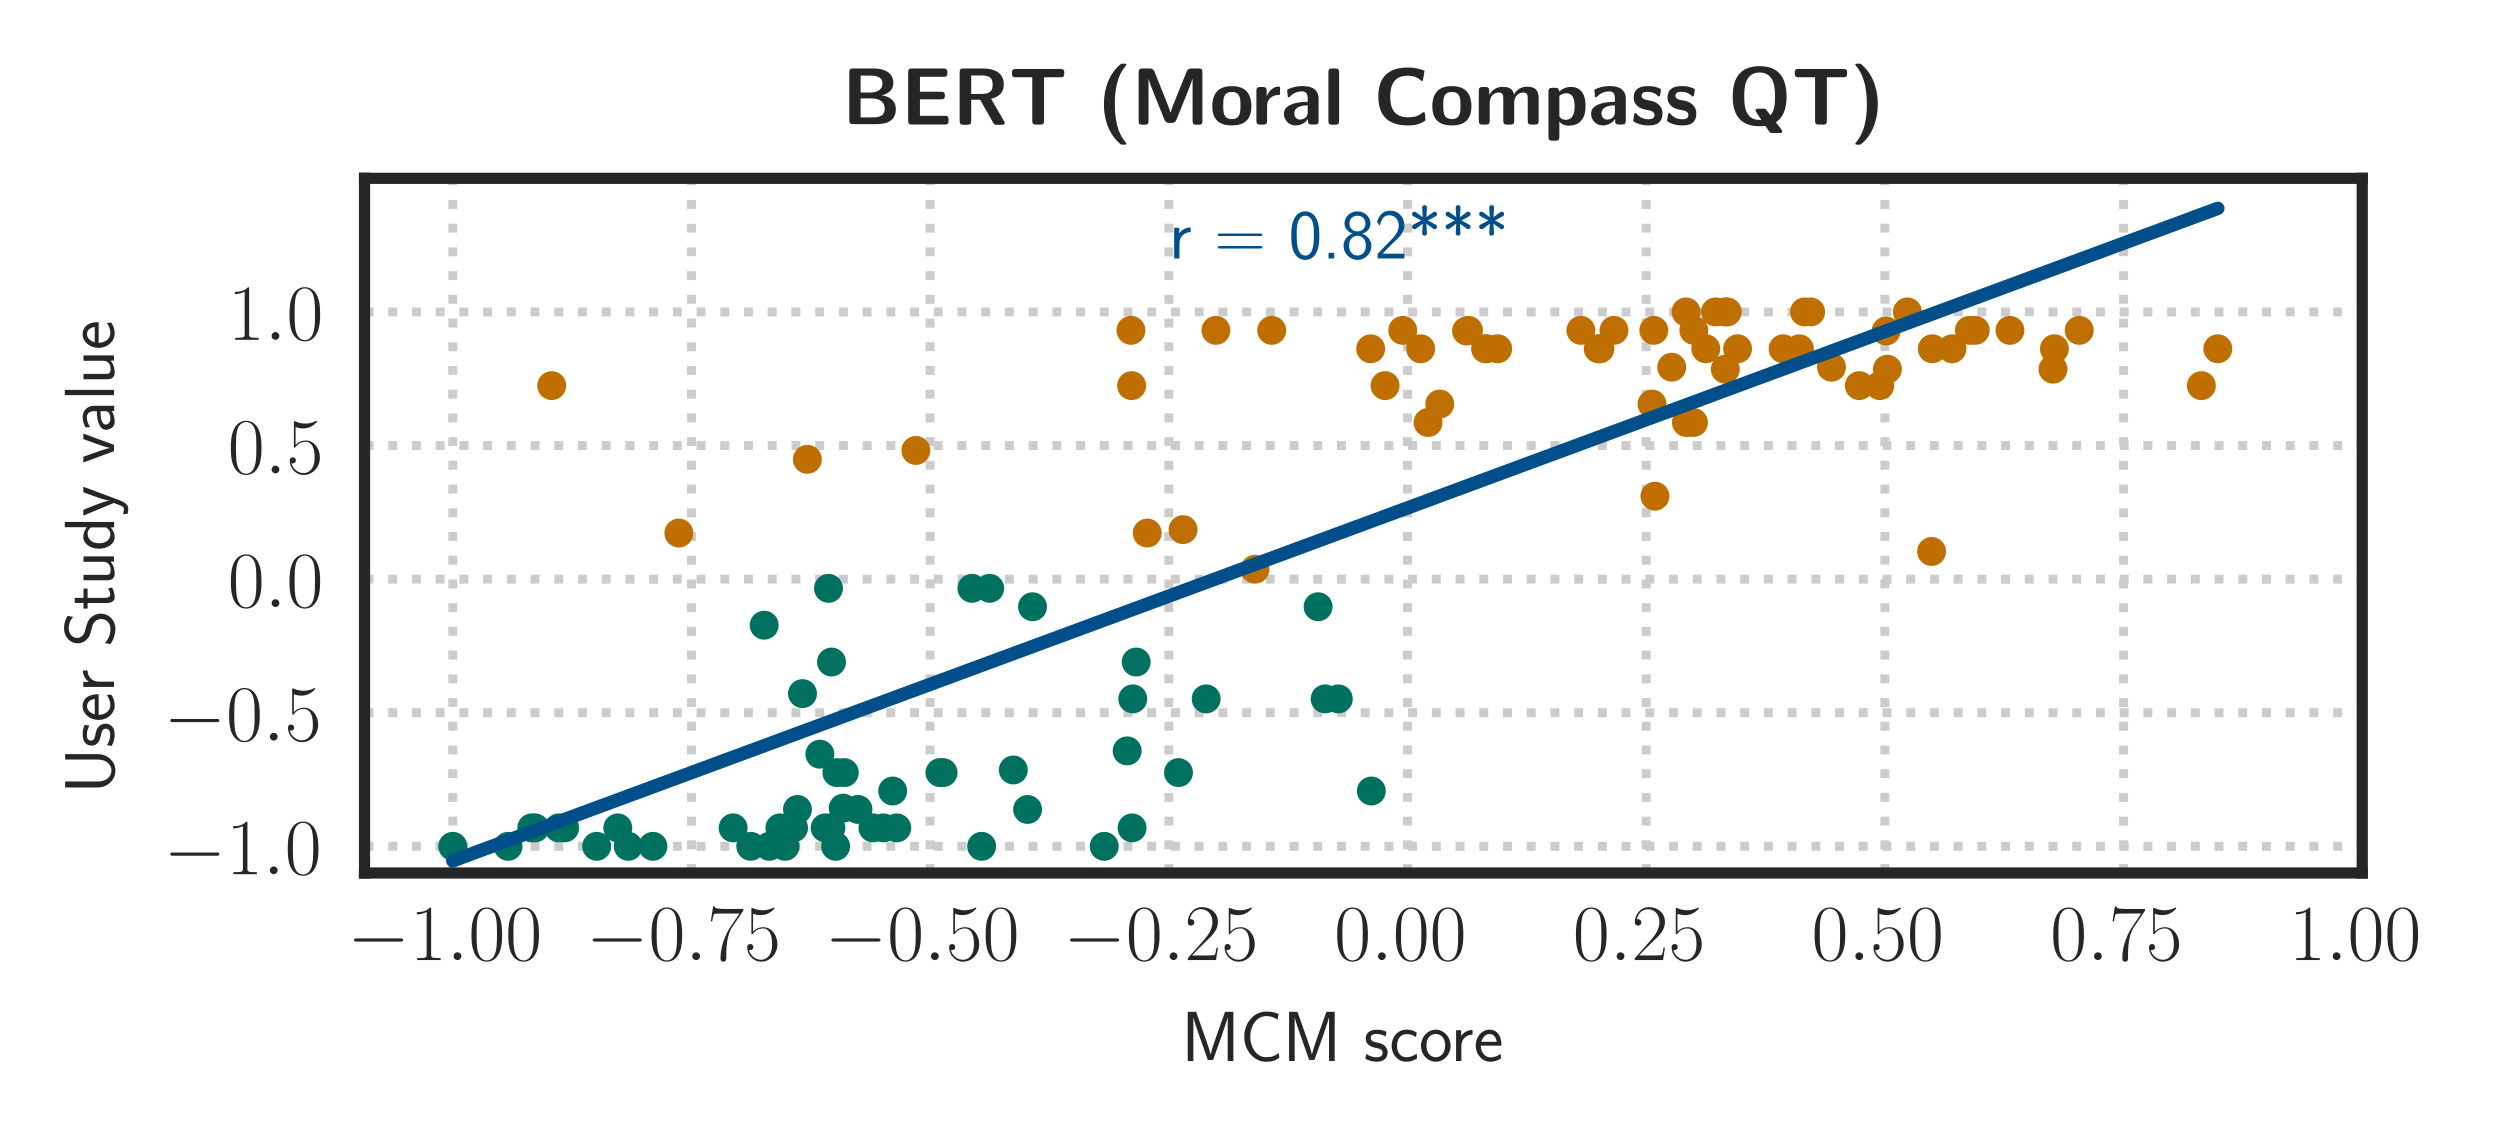 <?xml version="1.0" encoding="utf-8" standalone="no"?>
<!DOCTYPE svg PUBLIC "-//W3C//DTD SVG 1.1//EN"
  "http://www.w3.org/Graphics/SVG/1.1/DTD/svg11.dtd">
<!-- Created with matplotlib (https://matplotlib.org/) -->
<svg height="127.295pt" version="1.1" viewBox="0 0 279.319 127.295" width="279.319pt" xmlns="http://www.w3.org/2000/svg" xmlns:xlink="http://www.w3.org/1999/xlink">
 <defs>
  <style type="text/css">
*{stroke-linecap:butt;stroke-linejoin:round;}
  </style>
 </defs>
 <g id="figure_1">
  <g id="patch_1">
   <path d="M 0 127.295 
L 279.319 127.295 
L 279.319 -0 
L 0 -0 
z
" style="fill:#ffffff;"/>
  </g>
  <g id="axes_1">
   <g id="patch_2">
    <path d="M 40.727 97.541 
L 263.927 97.541 
L 263.927 19.925 
L 40.727 19.925 
z
" style="fill:#ffffff;"/>
   </g>
   <g id="matplotlib.axis_1">
    <g id="xtick_1">
     <g id="line2d_1">
      <path clip-path="url(#pf05a3cc39c)" d="M 50.587 97.541 
L 50.587 19.925 
" style="fill:none;stroke:#cccccc;stroke-dasharray:1,1.65;stroke-dashoffset:0;"/>
     </g>
     <g id="text_1">
      <!-- $-1.00$ -->
      <defs>
       <path d="M 65.906 23 
C 67.594 23 69.406 23 69.406 25 
C 69.406 27 67.594 27 65.906 27 
L 11.797 27 
C 10.094 27 8.297 27 8.297 25 
C 8.297 23 10.094 23 11.797 23 
z
" id="CMSY10-0"/>
       <path d="M 26.594 63.406 
C 26.594 65.5 26.5 65.5 25.094 65.5 
C 21.203 61.188 15.297 59.797 9.703 59.797 
C 9.406 59.797 8.906 59.797 8.797 59.5 
C 8.703 59.297 8.703 59.094 8.703 57 
C 11.797 57 17 57.594 21 59.984 
L 21 7.203 
C 21 3.688 20.797 2.5 12.203 2.5 
L 9.203 2.5 
L 9.203 0 
C 14 0 19 0 23.797 0 
C 28.594 0 33.594 0 38.406 0 
L 38.406 2.5 
L 35.406 2.5 
C 26.797 2.5 26.594 3.594 26.594 7.156 
z
" id="CMR17-49"/>
       <path d="M 18.406 4.797 
C 18.406 7.688 16 9.672 13.594 9.672 
C 10.703 9.672 8.703 7.281 8.703 4.891 
C 8.703 2 11.094 0 13.5 0 
C 16.406 0 18.406 2.391 18.406 4.797 
z
" id="CMMI12-58"/>
       <path d="M 42 31.641 
C 42 37.75 41.906 48.125 37.703 56.109 
C 34 63.109 28.094 65.594 22.906 65.594 
C 18.094 65.594 12 63.406 8.203 56.203 
C 4.203 48.719 3.797 39.438 3.797 31.641 
C 3.797 25.953 3.906 17.281 7 9.672 
C 11.297 -0.609 19 -2 22.906 -2 
C 27.5 -2 34.5 -0.109 38.594 9.375 
C 41.594 16.281 42 24.359 42 31.641 
z
M 22.906 -0.406 
C 16.5 -0.406 12.703 5.078 11.297 12.688 
C 10.203 18.562 10.203 27.156 10.203 32.75 
C 10.203 40.438 10.203 46.828 11.5 52.922 
C 13.406 61.391 19 64 22.906 64 
C 27 64 32.297 61.297 34.203 53.125 
C 35.5 47.438 35.594 40.734 35.594 32.75 
C 35.594 26.25 35.594 18.266 34.406 12.375 
C 32.297 1.484 26.406 -0.406 22.906 -0.406 
z
" id="CMR17-48"/>
      </defs>
      <g style="fill:#262626;" transform="translate(38.812 107.267)scale(0.09 -0.09)">
       <use transform="scale(0.996)" xlink:href="#CMSY10-0"/>
       <use transform="translate(77.487 0)scale(0.996)" xlink:href="#CMR17-49"/>
       <use transform="translate(123.178 0)scale(0.996)" xlink:href="#CMMI12-58"/>
       <use transform="translate(150.275 0)scale(0.996)" xlink:href="#CMR17-48"/>
       <use transform="translate(195.966 0)scale(0.996)" xlink:href="#CMR17-48"/>
      </g>
     </g>
    </g>
    <g id="xtick_2">
     <g id="line2d_2">
      <path clip-path="url(#pf05a3cc39c)" d="M 77.255 97.541 
L 77.255 19.925 
" style="fill:none;stroke:#cccccc;stroke-dasharray:1,1.65;stroke-dashoffset:0;"/>
     </g>
     <g id="text_2">
      <!-- $-0.75$ -->
      <defs>
       <path d="M 45.094 61.578 
L 45.094 63.766 
L 21.594 63.766 
C 9.906 63.766 9.703 65.078 9.297 67 
L 7.5 67 
L 4.594 48.344 
L 6.406 48.344 
C 6.703 50.234 7.406 55.312 8.594 57.203 
C 9.203 58 16.594 58 18.297 58 
L 40.297 58 
L 29.203 41.578 
C 21.797 30.531 16.703 15.609 16.703 2.578 
C 16.703 1.391 16.703 -2 20.297 -2 
C 23.906 -2 23.906 1.391 23.906 2.672 
L 23.906 7.266 
C 23.906 23.562 26.703 34.312 31.297 41.188 
z
" id="CMR17-55"/>
       <path d="M 11.406 57.688 
C 12.406 57.281 16.5 56 20.703 56 
C 30 56 35.094 61.109 38 64.062 
C 38 64.953 38 65.5 37.406 65.5 
C 37.297 65.5 37.094 65.5 36.297 65.047 
C 32.797 63.406 28.703 62.078 23.703 62.078 
C 20.703 62.078 16.203 62.484 11.297 64.672 
C 10.203 65.172 10 65.172 9.906 65.172 
C 9.406 65.172 9.297 65.062 9.297 63.078 
L 9.297 34.422 
C 9.297 32.641 9.297 32.141 10.297 32.141 
C 10.797 32.141 11 32.344 11.5 33.031 
C 14.703 37.516 19.094 39.406 24.094 39.406 
C 27.594 39.406 35.094 37.219 35.094 20.141 
C 35.094 16.953 35.094 11.172 32.094 6.578 
C 29.594 2.484 25.703 0.391 21.406 0.391 
C 14.797 0.391 8.094 5 6.297 12.719 
C 6.703 12.609 7.5 12.422 7.906 12.422 
C 9.203 12.422 11.703 13.125 11.703 16.219 
C 11.703 18.906 9.797 20 7.906 20 
C 5.594 20 4.094 18.594 4.094 15.797 
C 4.094 7.094 11 -2 21.594 -2 
C 31.906 -2 41.703 6.875 41.703 19.75 
C 41.703 31.719 33.906 41 24.203 41 
C 19.094 41 14.797 39.109 11.406 35.531 
z
" id="CMR17-53"/>
      </defs>
      <g style="fill:#262626;" transform="translate(65.48 107.267)scale(0.09 -0.09)">
       <use transform="scale(0.996)" xlink:href="#CMSY10-0"/>
       <use transform="translate(77.487 0)scale(0.996)" xlink:href="#CMR17-48"/>
       <use transform="translate(123.178 0)scale(0.996)" xlink:href="#CMMI12-58"/>
       <use transform="translate(150.275 0)scale(0.996)" xlink:href="#CMR17-55"/>
       <use transform="translate(195.966 0)scale(0.996)" xlink:href="#CMR17-53"/>
      </g>
     </g>
    </g>
    <g id="xtick_3">
     <g id="line2d_3">
      <path clip-path="url(#pf05a3cc39c)" d="M 103.922 97.541 
L 103.922 19.925 
" style="fill:none;stroke:#cccccc;stroke-dasharray:1,1.65;stroke-dashoffset:0;"/>
     </g>
     <g id="text_3">
      <!-- $-0.50$ -->
      <g style="fill:#262626;" transform="translate(92.147 107.267)scale(0.09 -0.09)">
       <use transform="scale(0.996)" xlink:href="#CMSY10-0"/>
       <use transform="translate(77.487 0)scale(0.996)" xlink:href="#CMR17-48"/>
       <use transform="translate(123.178 0)scale(0.996)" xlink:href="#CMMI12-58"/>
       <use transform="translate(150.275 0)scale(0.996)" xlink:href="#CMR17-53"/>
       <use transform="translate(195.966 0)scale(0.996)" xlink:href="#CMR17-48"/>
      </g>
     </g>
    </g>
    <g id="xtick_4">
     <g id="line2d_4">
      <path clip-path="url(#pf05a3cc39c)" d="M 130.59 97.541 
L 130.59 19.925 
" style="fill:none;stroke:#cccccc;stroke-dasharray:1,1.65;stroke-dashoffset:0;"/>
     </g>
     <g id="text_4">
      <!-- $-0.25$ -->
      <defs>
       <path d="M 41.703 15.453 
L 39.906 15.453 
C 38.906 8.375 38.094 7.172 37.703 6.562 
C 37.203 5.766 30 5.766 28.594 5.766 
L 9.406 5.766 
C 13 9.672 20 16.75 28.5 24.953 
C 34.594 30.734 41.703 37.531 41.703 47.422 
C 41.703 59.219 32.297 66 21.797 66 
C 10.797 66 4.094 56.312 4.094 47.344 
C 4.094 43.438 7 42.938 8.203 42.938 
C 9.203 42.938 12.203 43.547 12.203 47.031 
C 12.203 50.109 9.594 51 8.203 51 
C 7.594 51 7 50.906 6.594 50.703 
C 8.5 59.219 14.297 63.406 20.406 63.406 
C 29.094 63.406 34.797 56.516 34.797 47.422 
C 34.797 38.734 29.703 31.25 24 24.75 
L 4.094 2.281 
L 4.094 0 
L 39.297 0 
z
" id="CMR17-50"/>
      </defs>
      <g style="fill:#262626;" transform="translate(118.815 107.267)scale(0.09 -0.09)">
       <use transform="scale(0.996)" xlink:href="#CMSY10-0"/>
       <use transform="translate(77.487 0)scale(0.996)" xlink:href="#CMR17-48"/>
       <use transform="translate(123.178 0)scale(0.996)" xlink:href="#CMMI12-58"/>
       <use transform="translate(150.275 0)scale(0.996)" xlink:href="#CMR17-50"/>
       <use transform="translate(195.966 0)scale(0.996)" xlink:href="#CMR17-53"/>
      </g>
     </g>
    </g>
    <g id="xtick_5">
     <g id="line2d_5">
      <path clip-path="url(#pf05a3cc39c)" d="M 157.257 97.541 
L 157.257 19.925 
" style="fill:none;stroke:#cccccc;stroke-dasharray:1,1.65;stroke-dashoffset:0;"/>
     </g>
     <g id="text_5">
      <!-- $0.00$ -->
      <g style="fill:#262626;" transform="translate(149.066 107.267)scale(0.09 -0.09)">
       <use transform="scale(0.996)" xlink:href="#CMR17-48"/>
       <use transform="translate(45.69 0)scale(0.996)" xlink:href="#CMMI12-58"/>
       <use transform="translate(72.788 0)scale(0.996)" xlink:href="#CMR17-48"/>
       <use transform="translate(118.478 0)scale(0.996)" xlink:href="#CMR17-48"/>
      </g>
     </g>
    </g>
    <g id="xtick_6">
     <g id="line2d_6">
      <path clip-path="url(#pf05a3cc39c)" d="M 183.925 97.541 
L 183.925 19.925 
" style="fill:none;stroke:#cccccc;stroke-dasharray:1,1.65;stroke-dashoffset:0;"/>
     </g>
     <g id="text_6">
      <!-- $0.25$ -->
      <g style="fill:#262626;" transform="translate(175.733 107.267)scale(0.09 -0.09)">
       <use transform="scale(0.996)" xlink:href="#CMR17-48"/>
       <use transform="translate(45.69 0)scale(0.996)" xlink:href="#CMMI12-58"/>
       <use transform="translate(72.788 0)scale(0.996)" xlink:href="#CMR17-50"/>
       <use transform="translate(118.478 0)scale(0.996)" xlink:href="#CMR17-53"/>
      </g>
     </g>
    </g>
    <g id="xtick_7">
     <g id="line2d_7">
      <path clip-path="url(#pf05a3cc39c)" d="M 210.592 97.541 
L 210.592 19.925 
" style="fill:none;stroke:#cccccc;stroke-dasharray:1,1.65;stroke-dashoffset:0;"/>
     </g>
     <g id="text_7">
      <!-- $0.50$ -->
      <g style="fill:#262626;" transform="translate(202.401 107.267)scale(0.09 -0.09)">
       <use transform="scale(0.996)" xlink:href="#CMR17-48"/>
       <use transform="translate(45.69 0)scale(0.996)" xlink:href="#CMMI12-58"/>
       <use transform="translate(72.788 0)scale(0.996)" xlink:href="#CMR17-53"/>
       <use transform="translate(118.478 0)scale(0.996)" xlink:href="#CMR17-48"/>
      </g>
     </g>
    </g>
    <g id="xtick_8">
     <g id="line2d_8">
      <path clip-path="url(#pf05a3cc39c)" d="M 237.26 97.541 
L 237.26 19.925 
" style="fill:none;stroke:#cccccc;stroke-dasharray:1,1.65;stroke-dashoffset:0;"/>
     </g>
     <g id="text_8">
      <!-- $0.75$ -->
      <g style="fill:#262626;" transform="translate(229.068 107.267)scale(0.09 -0.09)">
       <use transform="scale(0.996)" xlink:href="#CMR17-48"/>
       <use transform="translate(45.69 0)scale(0.996)" xlink:href="#CMMI12-58"/>
       <use transform="translate(72.788 0)scale(0.996)" xlink:href="#CMR17-55"/>
       <use transform="translate(118.478 0)scale(0.996)" xlink:href="#CMR17-53"/>
      </g>
     </g>
    </g>
    <g id="xtick_9">
     <g id="line2d_9">
      <path clip-path="url(#pf05a3cc39c)" d="M 263.927 97.541 
L 263.927 19.925 
" style="fill:none;stroke:#cccccc;stroke-dasharray:1,1.65;stroke-dashoffset:0;"/>
     </g>
     <g id="text_9">
      <!-- $1.00$ -->
      <g style="fill:#262626;" transform="translate(255.736 107.267)scale(0.09 -0.09)">
       <use transform="scale(0.996)" xlink:href="#CMR17-49"/>
       <use transform="translate(45.69 0)scale(0.996)" xlink:href="#CMMI12-58"/>
       <use transform="translate(72.788 0)scale(0.996)" xlink:href="#CMR17-48"/>
       <use transform="translate(118.478 0)scale(0.996)" xlink:href="#CMR17-48"/>
      </g>
     </g>
    </g>
    <g id="text_10">
     <!-- MCM score -->
     <defs>
      <path d="M 49.906 37.047 
L 45.094 23.016 
C 44.297 20.422 41.594 12.359 41 9.172 
L 40.906 9.172 
C 40.594 11.172 40 13.266 38.406 18.344 
C 37.5 21.328 36.5 24.406 35.5 27.203 
L 20.703 69 
L 9 69 
L 9 0 
L 16.797 0 
L 16.797 60.938 
L 16.906 60.938 
C 16.906 60.844 17.797 56.453 23.906 39.047 
L 37.094 1.5 
L 44.5 1.5 
L 56.406 34.859 
C 57.203 37.156 59.703 44.422 60.797 47.906 
C 61.797 50.891 64.297 58.25 64.906 61.141 
L 65 61.141 
L 65 0 
L 72.906 0 
L 72.906 69 
L 61.297 69 
z
" id="CMSS17-77"/>
      <path d="M 54.703 11.156 
C 48 6.672 44.906 5.375 36.797 5.375 
C 22.797 5.375 14.594 20.359 14.594 34.047 
C 14.594 48.625 23 63 37.203 63 
C 43.594 63 47.797 61.219 52.906 58.047 
L 54.297 65.891 
C 49.5 68.281 43.406 69.375 37.297 69.375 
C 18.094 69.375 6.203 51.812 6.203 34.047 
C 6.203 14.484 20.297 -1 36.297 -1 
C 44.906 -1 47.906 -0.297 55.297 4.375 
z
" id="CMSS17-67"/>
      <path d="M 32.203 41.047 
C 26.297 43.859 21.703 43.859 18.703 43.859 
C 11.594 43.859 3.094 41.375 3.094 31.297 
C 3.094 21.234 14.094 19.031 17.094 18.422 
C 21.703 17.531 26.797 16.531 26.797 11.562 
C 26.797 5.266 19.594 5.266 18.297 5.266 
C 14.297 5.266 8.797 6.359 3.797 9.969 
L 2.594 3.281 
C 8.297 0 13.797 -1 18.406 -1 
C 30.703 -1 33.797 6.5 33.797 12.203 
C 33.797 17.094 31 20.391 29.094 21.891 
C 25.797 24.5 24.594 24.797 16.406 26.5 
C 15 26.703 10.094 27.797 10.094 32.281 
C 10.094 38 16.406 38 17.797 38 
C 24.297 38 28.297 35.984 31 34.5 
z
" id="CMSS17-115"/>
      <path d="M 38.5 39.703 
C 38.5 40.391 33.906 42.406 32.703 42.797 
C 29.406 44 25.203 44 24.094 44 
C 11.094 44 3.297 32.703 3.297 21.297 
C 3.297 9.297 12 -1 23.703 -1 
C 30.406 -1 35.203 1.188 39.094 3.781 
L 38.5 10.375 
C 34.203 7.078 29.203 5.266 23.797 5.266 
C 16 5.266 10.906 12.094 10.906 21.391 
C 10.906 28.609 14.203 37.719 24.203 37.719 
C 29.703 37.719 32.797 36.609 37.406 33.516 
z
" id="CMSS17-99"/>
      <path d="M 44.203 21.188 
C 44.203 34 34.703 44 23.5 44 
C 12 44 2.703 33.703 2.703 21.188 
C 2.703 8.5 12.297 -1 23.406 -1 
C 34.797 -1 44.203 8.797 44.203 21.188 
z
M 23.5 5.266 
C 16.406 5.266 10.297 11.078 10.297 22 
C 10.297 33.609 17.406 37.922 23.406 37.922 
C 29.906 37.922 36.594 33.219 36.594 22 
C 36.594 10.672 30.094 5.266 23.5 5.266 
z
" id="CMSS17-111"/>
      <path d="M 14.906 21.297 
C 14.906 30.703 21.797 37 30.594 37 
L 30.594 43.578 
C 24.203 43.578 18.203 40.391 14.594 35.203 
L 14.594 43.094 
L 7.5 43.094 
L 7.5 0 
L 14.906 0 
z
" id="CMSS17-114"/>
      <path d="M 39.094 21.516 
C 39.094 24.844 38.906 31.297 35.703 36.641 
C 32.203 42.391 26.5 44 22.203 44 
C 11.797 44 3 34.188 3 21.484 
C 3 9.094 12.094 -1 23.594 -1 
C 28.094 -1 33.594 0.297 38.594 3.875 
C 38.594 4.281 38.406 6.469 38.297 6.562 
C 38.297 6.766 38 9.844 38 10.25 
C 33.203 6.359 27.703 5.078 23.703 5.078 
C 17.297 5.078 10.406 10.422 10.094 21.516 
z
M 10.906 27 
C 12.203 32.562 16.594 37.828 22.203 37.828 
C 23.703 37.828 30.703 37.828 32.5 27 
z
" id="CMSS17-101"/>
     </defs>
     <g style="fill:#262626;" transform="translate(131.989 118.546)scale(0.08 -0.08)">
      <use transform="scale(0.996)" xlink:href="#CMSS17-77"/>
      <use transform="translate(81.676 0)scale(0.996)" xlink:href="#CMSS17-67"/>
      <use transform="translate(141.532 0)scale(0.996)" xlink:href="#CMSS17-77"/>
      <use transform="translate(254.437 0)scale(0.996)" xlink:href="#CMSS17-115"/>
      <use transform="translate(290.35 0)scale(0.996)" xlink:href="#CMSS17-99"/>
      <use transform="translate(331.989 0)scale(0.996)" xlink:href="#CMSS17-111"/>
      <use transform="translate(376.23 0)scale(0.996)" xlink:href="#CMSS17-114"/>
      <use transform="translate(408.14 0)scale(0.996)" xlink:href="#CMSS17-101"/>
     </g>
    </g>
   </g>
   <g id="matplotlib.axis_2">
    <g id="ytick_1">
     <g id="line2d_10">
      <path clip-path="url(#pf05a3cc39c)" d="M 40.727 94.556 
L 263.927 94.556 
" style="fill:none;stroke:#cccccc;stroke-dasharray:1,1.65;stroke-dashoffset:0;"/>
     </g>
     <g id="text_11">
      <!-- $-1.0$ -->
      <g style="fill:#262626;" transform="translate(18.285 97.669)scale(0.09 -0.09)">
       <use transform="scale(0.996)" xlink:href="#CMSY10-0"/>
       <use transform="translate(77.487 0)scale(0.996)" xlink:href="#CMR17-49"/>
       <use transform="translate(123.178 0)scale(0.996)" xlink:href="#CMMI12-58"/>
       <use transform="translate(150.275 0)scale(0.996)" xlink:href="#CMR17-48"/>
      </g>
     </g>
    </g>
    <g id="ytick_2">
     <g id="line2d_11">
      <path clip-path="url(#pf05a3cc39c)" d="M 40.727 79.629 
L 263.927 79.629 
" style="fill:none;stroke:#cccccc;stroke-dasharray:1,1.65;stroke-dashoffset:0;"/>
     </g>
     <g id="text_12">
      <!-- $-0.5$ -->
      <g style="fill:#262626;" transform="translate(18.285 82.743)scale(0.09 -0.09)">
       <use transform="scale(0.996)" xlink:href="#CMSY10-0"/>
       <use transform="translate(77.487 0)scale(0.996)" xlink:href="#CMR17-48"/>
       <use transform="translate(123.178 0)scale(0.996)" xlink:href="#CMMI12-58"/>
       <use transform="translate(150.275 0)scale(0.996)" xlink:href="#CMR17-53"/>
      </g>
     </g>
    </g>
    <g id="ytick_3">
     <g id="line2d_12">
      <path clip-path="url(#pf05a3cc39c)" d="M 40.727 64.703 
L 263.927 64.703 
" style="fill:none;stroke:#cccccc;stroke-dasharray:1,1.65;stroke-dashoffset:0;"/>
     </g>
     <g id="text_13">
      <!-- $0.0$ -->
      <g style="fill:#262626;" transform="translate(25.452 67.817)scale(0.09 -0.09)">
       <use transform="scale(0.996)" xlink:href="#CMR17-48"/>
       <use transform="translate(45.69 0)scale(0.996)" xlink:href="#CMMI12-58"/>
       <use transform="translate(72.788 0)scale(0.996)" xlink:href="#CMR17-48"/>
      </g>
     </g>
    </g>
    <g id="ytick_4">
     <g id="line2d_13">
      <path clip-path="url(#pf05a3cc39c)" d="M 40.727 49.777 
L 263.927 49.777 
" style="fill:none;stroke:#cccccc;stroke-dasharray:1,1.65;stroke-dashoffset:0;"/>
     </g>
     <g id="text_14">
      <!-- $0.5$ -->
      <g style="fill:#262626;" transform="translate(25.452 52.89)scale(0.09 -0.09)">
       <use transform="scale(0.996)" xlink:href="#CMR17-48"/>
       <use transform="translate(45.69 0)scale(0.996)" xlink:href="#CMMI12-58"/>
       <use transform="translate(72.788 0)scale(0.996)" xlink:href="#CMR17-53"/>
      </g>
     </g>
    </g>
    <g id="ytick_5">
     <g id="line2d_14">
      <path clip-path="url(#pf05a3cc39c)" d="M 40.727 34.851 
L 263.927 34.851 
" style="fill:none;stroke:#cccccc;stroke-dasharray:1,1.65;stroke-dashoffset:0;"/>
     </g>
     <g id="text_15">
      <!-- $1.0$ -->
      <g style="fill:#262626;" transform="translate(25.452 37.964)scale(0.09 -0.09)">
       <use transform="scale(0.996)" xlink:href="#CMR17-49"/>
       <use transform="translate(45.69 0)scale(0.996)" xlink:href="#CMMI12-58"/>
       <use transform="translate(72.788 0)scale(0.996)" xlink:href="#CMR17-48"/>
      </g>
     </g>
    </g>
    <g id="text_16">
     <!-- User Study value -->
     <defs>
      <path d="M 55.5 68.5 
L 47.906 68.5 
L 47.906 22.641 
C 47.906 9.438 39.797 3.578 32.406 3.578 
C 24.797 3.578 17.203 9.734 17.203 22.547 
L 17.203 68.5 
L 8.797 68.5 
L 8.797 22.719 
C 8.797 8.422 19.906 -2 32.297 -2 
C 44.703 -2 55.5 8.422 55.5 22.719 
z
" id="CMSS17-85"/>
      <path d="M 43.703 65.141 
C 39.297 67.719 34.5 70 26.406 70 
C 13.5 70 5.203 60.609 5.203 51.031 
C 5.203 47.266 6.297 43.016 10.203 38.672 
C 14.094 34.312 18.5 33.141 24.094 31.766 
C 26.406 31.156 30.297 30.062 31 29.781 
C 36.594 27.609 39.297 22.562 39.297 17.812 
C 39.297 11.594 34.406 4.969 25.703 4.969 
C 22.703 4.969 13.906 4.969 5.594 12.797 
L 4.203 4.969 
C 12.406 -1 21.297 -2 25.797 -2 
C 38.094 -2 46.906 7.625 46.906 18.531 
C 46.906 22.5 45.703 27.547 41.5 32.203 
C 37.406 36.672 33.797 37.656 25.594 39.828 
C 20.906 41.031 17.906 41.828 15.406 44.891 
C 13.703 47.078 12.797 49.156 12.797 51.828 
C 12.797 57.391 17.594 63.438 26.406 63.438 
C 30.797 63.438 36.5 62.531 42.297 57.188 
z
" id="CMSS17-83"/>
      <path d="M 16.703 37 
L 29.703 37 
L 29.703 42.766 
L 16.703 42.766 
L 16.703 55 
L 9.594 55 
L 9.594 42.766 
L 1.703 42.766 
L 1.703 37 
L 9.406 37 
L 9.406 11.703 
C 9.406 6 10.703 -1 17.297 -1 
C 22.297 -1 26.906 0.391 31.297 2.688 
L 29.703 8.562 
C 27.297 6.469 24.406 5.266 21.297 5.266 
C 16.906 5.266 16.703 10.875 16.703 13.375 
z
" id="CMSS17-116"/>
      <path d="M 40.906 42.797 
L 33.297 42.797 
L 33.297 15.188 
C 33.297 7.781 27.906 4.781 22.203 4.781 
C 15.594 4.781 15 6.984 15 11.078 
L 15 42.797 
L 7.406 42.797 
L 7.406 10.594 
C 7.406 2.797 10.094 -1 17 -1 
C 20.406 -1 28.094 -0.203 33.5 4.781 
L 33.5 0 
L 40.906 0 
z
" id="CMSS17-117"/>
      <path d="M 40.797 69 
L 33.406 69 
L 33.406 38.094 
C 30.297 40.672 25.203 43.062 19.594 43.062 
C 10.5 43.062 3.297 33.297 3.297 21.047 
C 3.297 8.781 10.406 -1 19.297 -1 
C 26.203 -1 30.797 2.688 33.203 4.781 
L 33.203 -0.203 
L 40.797 -0.203 
z
M 33.203 13.062 
C 33.203 11.672 33.203 10.203 30.094 7.531 
C 28.094 5.859 25.703 5.078 23.406 5.078 
C 18 5.078 10.906 9 10.906 20.938 
C 10.906 33.344 18.906 37 24.406 37 
C 28.094 37 31.094 35.219 33.203 32.266 
z
" id="CMSS17-100"/>
      <path d="M 41.797 43 
L 34 43 
C 25.5 20.219 22.594 10.969 22.406 5.984 
L 22.297 5.984 
C 22 10.875 17.594 22.812 14.094 31.359 
L 9.406 43 
L 1.297 43 
L 19 0.203 
C 17.906 -2.781 16.297 -7.266 15.797 -8.266 
C 13.594 -13.828 12.094 -13.828 10.5 -13.828 
C 10.094 -13.828 6.906 -13.828 3.297 -12.641 
L 3.906 -19.203 
C 6.406 -19.703 8.906 -20 10.703 -20 
C 13.203 -20 18.203 -20 22.797 -7.766 
z
" id="CMSS17-121"/>
      <path d="M 41.797 43 
L 34 43 
L 27.297 24.312 
C 25.203 18.203 22.203 9.797 21.703 5.5 
L 21.594 5.5 
C 21.406 7.312 20.594 9.906 20.094 11.703 
C 19.5 13.906 18.703 16.5 18.094 18.312 
L 9.297 43 
L 1.297 43 
L 17.094 0 
L 26 0 
z
" id="CMSS17-118"/>
      <path d="M 37.594 27.984 
C 37.594 37.375 30.906 43.875 21.906 43.875 
C 17.5 43.875 12.703 43.078 7.203 39.891 
L 7.797 33.359 
C 10.297 35.125 14.594 38 21.797 38 
C 26.906 38 30 34.062 30 27.844 
L 30 24 
C 14 24 4 19.344 4 11.344 
C 4 7.203 6.5 -1 14.797 -1 
C 16.297 -1 24.406 -1 30.203 3.391 
L 30.203 -0.297 
L 37.594 -0.297 
z
M 30 12.75 
C 30 10.953 30 8.562 27 6.781 
C 24.406 5.078 21.094 5.078 19.703 5.078 
C 14.703 5.078 11.297 7.984 11.297 11.625 
C 11.297 18.922 26.906 18.922 30 18.922 
z
" id="CMSS17-97"/>
      <path d="M 14.797 69 
L 7.406 69 
L 7.406 0 
L 14.797 0 
z
" id="CMSS17-108"/>
     </defs>
     <g style="fill:#262626;" transform="translate(12.735 88.681)rotate(-90)scale(0.08 -0.08)">
      <use transform="scale(0.996)" xlink:href="#CMSS17-85"/>
      <use transform="translate(64.14 0)scale(0.996)" xlink:href="#CMSS17-115"/>
      <use transform="translate(100.053 0)scale(0.996)" xlink:href="#CMSS17-101"/>
      <use transform="translate(141.692 0)scale(0.996)" xlink:href="#CMSS17-114"/>
      <use transform="translate(204.831 0)scale(0.996)" xlink:href="#CMSS17-83"/>
      <use transform="translate(256.88 0)scale(0.996)" xlink:href="#CMSS17-116"/>
      <use transform="translate(290.711 0)scale(0.996)" xlink:href="#CMSS17-117"/>
      <use transform="translate(338.916 0)scale(0.996)" xlink:href="#CMSS17-100"/>
      <use transform="translate(387.121 0)scale(0.996)" xlink:href="#CMSS17-121"/>
      <use transform="translate(461.35 0)scale(0.996)" xlink:href="#CMSS17-118"/>
      <use transform="translate(504.35 0)scale(0.996)" xlink:href="#CMSS17-97"/>
      <use transform="translate(549.272 0)scale(0.996)" xlink:href="#CMSS17-108"/>
      <use transform="translate(571.453 0)scale(0.996)" xlink:href="#CMSS17-117"/>
      <use transform="translate(619.658 0)scale(0.996)" xlink:href="#CMSS17-101"/>
     </g>
    </g>
   </g>
   <g id="PathCollection_1">
    <defs>
     <path d="M 0 1.118 
C 0.297 1.118 0.581 1 0.791 0.791 
C 1 0.581 1.118 0.297 1.118 0 
C 1.118 -0.297 1 -0.581 0.791 -0.791 
C 0.581 -1 0.297 -1.118 0 -1.118 
C -0.297 -1.118 -0.581 -1 -0.791 -0.791 
C -1 -0.581 -1.118 -0.297 -1.118 0 
C -1.118 0.297 -1 0.581 -0.791 0.791 
C -0.581 1 -0.297 1.118 0 1.118 
z
" id="me95654ef33" style="stroke:#be6f00;"/>
    </defs>
    <g clip-path="url(#pf05a3cc39c)">
     <use style="fill:#be6f00;stroke:#be6f00;" x="215.894" xlink:href="#me95654ef33" y="38.968"/>
     <use style="fill:#be6f00;stroke:#be6f00;" x="192.726" xlink:href="#me95654ef33" y="34.851"/>
     <use style="fill:#be6f00;stroke:#be6f00;" x="213.113" xlink:href="#me95654ef33" y="34.851"/>
     <use style="fill:#be6f00;stroke:#be6f00;" x="199.223" xlink:href="#me95654ef33" y="38.968"/>
     <use style="fill:#be6f00;stroke:#be6f00;" x="153.139" xlink:href="#me95654ef33" y="38.968"/>
     <use style="fill:#be6f00;stroke:#be6f00;" x="126.358" xlink:href="#me95654ef33" y="36.91"/>
     <use style="fill:#be6f00;stroke:#be6f00;" x="142.086" xlink:href="#me95654ef33" y="36.91"/>
     <use style="fill:#be6f00;stroke:#be6f00;" x="135.85" xlink:href="#me95654ef33" y="36.91"/>
     <use style="fill:#be6f00;stroke:#be6f00;" x="132.18" xlink:href="#me95654ef33" y="59.175"/>
     <use style="fill:#be6f00;stroke:#be6f00;" x="224.566" xlink:href="#me95654ef33" y="36.91"/>
     <use style="fill:#be6f00;stroke:#be6f00;" x="163.855" xlink:href="#me95654ef33" y="36.983"/>
     <use style="fill:#be6f00;stroke:#be6f00;" x="189.247" xlink:href="#me95654ef33" y="36.91"/>
     <use style="fill:#be6f00;stroke:#be6f00;" x="201.617" xlink:href="#me95654ef33" y="34.851"/>
     <use style="fill:#be6f00;stroke:#be6f00;" x="90.206" xlink:href="#me95654ef33" y="51.321"/>
     <use style="fill:#be6f00;stroke:#be6f00;" x="75.847" xlink:href="#me95654ef33" y="59.556"/>
     <use style="fill:#be6f00;stroke:#be6f00;" x="154.749" xlink:href="#me95654ef33" y="43.086"/>
     <use style="fill:#be6f00;stroke:#be6f00;" x="167.334" xlink:href="#me95654ef33" y="38.968"/>
     <use style="fill:#be6f00;stroke:#be6f00;" x="128.179" xlink:href="#me95654ef33" y="59.556"/>
     <use style="fill:#be6f00;stroke:#be6f00;" x="140.212" xlink:href="#me95654ef33" y="63.598"/>
     <use style="fill:#be6f00;stroke:#be6f00;" x="232.306" xlink:href="#me95654ef33" y="36.91"/>
     <use style="fill:#be6f00;stroke:#be6f00;" x="164.067" xlink:href="#me95654ef33" y="36.91"/>
     <use style="fill:#be6f00;stroke:#be6f00;" x="210.734" xlink:href="#me95654ef33" y="36.983"/>
     <use style="fill:#be6f00;stroke:#be6f00;" x="220.688" xlink:href="#me95654ef33" y="36.91"/>
     <use style="fill:#be6f00;stroke:#be6f00;" x="204.629" xlink:href="#me95654ef33" y="41.027"/>
     <use style="fill:#be6f00;stroke:#be6f00;" x="188.418" xlink:href="#me95654ef33" y="47.204"/>
     <use style="fill:#be6f00;stroke:#be6f00;" x="176.625" xlink:href="#me95654ef33" y="36.91"/>
     <use style="fill:#be6f00;stroke:#be6f00;" x="178.761" xlink:href="#me95654ef33" y="38.968"/>
     <use style="fill:#be6f00;stroke:#be6f00;" x="159.554" xlink:href="#me95654ef33" y="47.204"/>
     <use style="fill:#be6f00;stroke:#be6f00;" x="229.375" xlink:href="#me95654ef33" y="41.248"/>
     <use style="fill:#be6f00;stroke:#be6f00;" x="186.779" xlink:href="#me95654ef33" y="41.027"/>
     <use style="fill:#be6f00;stroke:#be6f00;" x="102.329" xlink:href="#me95654ef33" y="50.33"/>
     <use style="fill:#be6f00;stroke:#be6f00;" x="229.533" xlink:href="#me95654ef33" y="38.968"/>
     <use style="fill:#be6f00;stroke:#be6f00;" x="220.034" xlink:href="#me95654ef33" y="36.91"/>
     <use style="fill:#be6f00;stroke:#be6f00;" x="207.733" xlink:href="#me95654ef33" y="43.086"/>
     <use style="fill:#be6f00;stroke:#be6f00;" x="202.299" xlink:href="#me95654ef33" y="34.851"/>
     <use style="fill:#be6f00;stroke:#be6f00;" x="188.382" xlink:href="#me95654ef33" y="34.851"/>
     <use style="fill:#be6f00;stroke:#be6f00;" x="210.023" xlink:href="#me95654ef33" y="43.086"/>
     <use style="fill:#be6f00;stroke:#be6f00;" x="191.668" xlink:href="#me95654ef33" y="34.851"/>
     <use style="fill:#be6f00;stroke:#be6f00;" x="178.567" xlink:href="#me95654ef33" y="38.968"/>
     <use style="fill:#be6f00;stroke:#be6f00;" x="61.643" xlink:href="#me95654ef33" y="43.086"/>
     <use style="fill:#be6f00;stroke:#be6f00;" x="184.902" xlink:href="#me95654ef33" y="55.439"/>
     <use style="fill:#be6f00;stroke:#be6f00;" x="218.094" xlink:href="#me95654ef33" y="38.968"/>
     <use style="fill:#be6f00;stroke:#be6f00;" x="215.812" xlink:href="#me95654ef33" y="61.615"/>
     <use style="fill:#be6f00;stroke:#be6f00;" x="192.764" xlink:href="#me95654ef33" y="41.248"/>
     <use style="fill:#be6f00;stroke:#be6f00;" x="201.043" xlink:href="#me95654ef33" y="38.968"/>
     <use style="fill:#be6f00;stroke:#be6f00;" x="210.877" xlink:href="#me95654ef33" y="41.248"/>
     <use style="fill:#be6f00;stroke:#be6f00;" x="192.974" xlink:href="#me95654ef33" y="34.851"/>
     <use style="fill:#be6f00;stroke:#be6f00;" x="189.205" xlink:href="#me95654ef33" y="47.204"/>
     <use style="fill:#be6f00;stroke:#be6f00;" x="184.575" xlink:href="#me95654ef33" y="45.145"/>
     <use style="fill:#be6f00;stroke:#be6f00;" x="180.327" xlink:href="#me95654ef33" y="36.91"/>
     <use style="fill:#be6f00;stroke:#be6f00;" x="160.859" xlink:href="#me95654ef33" y="45.145"/>
     <use style="fill:#be6f00;stroke:#be6f00;" x="245.955" xlink:href="#me95654ef33" y="43.086"/>
     <use style="fill:#be6f00;stroke:#be6f00;" x="190.584" xlink:href="#me95654ef33" y="38.968"/>
     <use style="fill:#be6f00;stroke:#be6f00;" x="247.791" xlink:href="#me95654ef33" y="38.968"/>
     <use style="fill:#be6f00;stroke:#be6f00;" x="184.773" xlink:href="#me95654ef33" y="36.91"/>
     <use style="fill:#be6f00;stroke:#be6f00;" x="126.433" xlink:href="#me95654ef33" y="43.086"/>
     <use style="fill:#be6f00;stroke:#be6f00;" x="166.096" xlink:href="#me95654ef33" y="38.968"/>
     <use style="fill:#be6f00;stroke:#be6f00;" x="156.725" xlink:href="#me95654ef33" y="36.91"/>
     <use style="fill:#be6f00;stroke:#be6f00;" x="194.135" xlink:href="#me95654ef33" y="38.968"/>
     <use style="fill:#be6f00;stroke:#be6f00;" x="158.727" xlink:href="#me95654ef33" y="38.968"/>
     <use style="fill:#be6f00;stroke:#be6f00;" x="165.98" xlink:href="#me95654ef33" y="38.968"/>
    </g>
   </g>
   <g id="PathCollection_2">
    <defs>
     <path d="M 0 1.118 
C 0.297 1.118 0.581 1 0.791 0.791 
C 1 0.581 1.118 0.297 1.118 0 
C 1.118 -0.297 1 -0.581 0.791 -0.791 
C 0.581 -1 0.297 -1.118 0 -1.118 
C -0.297 -1.118 -0.581 -1 -0.791 -0.791 
C -1 -0.581 -1.118 -0.297 -1.118 0 
C -1.118 0.297 -1 0.581 -0.791 0.791 
C -0.581 1 -0.297 1.118 0 1.118 
z
" id="m65ce881a21" style="stroke:#00715e;"/>
    </defs>
    <g clip-path="url(#pf05a3cc39c)">
     <use style="fill:#00715e;stroke:#00715e;" x="88.664" xlink:href="#m65ce881a21" y="92.497"/>
     <use style="fill:#00715e;stroke:#00715e;" x="97.531" xlink:href="#m65ce881a21" y="92.497"/>
     <use style="fill:#00715e;stroke:#00715e;" x="59.775" xlink:href="#m65ce881a21" y="92.497"/>
     <use style="fill:#00715e;stroke:#00715e;" x="110.574" xlink:href="#m65ce881a21" y="65.733"/>
     <use style="fill:#00715e;stroke:#00715e;" x="91.6" xlink:href="#m65ce881a21" y="84.262"/>
     <use style="fill:#00715e;stroke:#00715e;" x="99.737" xlink:href="#m65ce881a21" y="88.379"/>
     <use style="fill:#00715e;stroke:#00715e;" x="92.904" xlink:href="#m65ce881a21" y="73.968"/>
     <use style="fill:#00715e;stroke:#00715e;" x="92.566" xlink:href="#m65ce881a21" y="65.733"/>
     <use style="fill:#00715e;stroke:#00715e;" x="89.662" xlink:href="#m65ce881a21" y="77.497"/>
     <use style="fill:#00715e;stroke:#00715e;" x="149.526" xlink:href="#m65ce881a21" y="78.085"/>
     <use style="fill:#00715e;stroke:#00715e;" x="148.054" xlink:href="#m65ce881a21" y="78.085"/>
     <use style="fill:#00715e;stroke:#00715e;" x="153.216" xlink:href="#m65ce881a21" y="88.379"/>
     <use style="fill:#00715e;stroke:#00715e;" x="147.268" xlink:href="#m65ce881a21" y="67.791"/>
     <use style="fill:#00715e;stroke:#00715e;" x="126.941" xlink:href="#m65ce881a21" y="73.968"/>
     <use style="fill:#00715e;stroke:#00715e;" x="92.837" xlink:href="#m65ce881a21" y="92.497"/>
     <use style="fill:#00715e;stroke:#00715e;" x="85.947" xlink:href="#m65ce881a21" y="94.556"/>
     <use style="fill:#00715e;stroke:#00715e;" x="108.593" xlink:href="#m65ce881a21" y="65.733"/>
     <use style="fill:#00715e;stroke:#00715e;" x="89.1" xlink:href="#m65ce881a21" y="90.438"/>
     <use style="fill:#00715e;stroke:#00715e;" x="63.087" xlink:href="#m65ce881a21" y="92.497"/>
     <use style="fill:#00715e;stroke:#00715e;" x="70.193" xlink:href="#m65ce881a21" y="94.556"/>
     <use style="fill:#00715e;stroke:#00715e;" x="72.949" xlink:href="#m65ce881a21" y="94.556"/>
     <use style="fill:#00715e;stroke:#00715e;" x="126.483" xlink:href="#m65ce881a21" y="92.497"/>
     <use style="fill:#00715e;stroke:#00715e;" x="93.507" xlink:href="#m65ce881a21" y="86.32"/>
     <use style="fill:#00715e;stroke:#00715e;" x="85.38" xlink:href="#m65ce881a21" y="69.85"/>
     <use style="fill:#00715e;stroke:#00715e;" x="59.409" xlink:href="#m65ce881a21" y="92.497"/>
     <use style="fill:#00715e;stroke:#00715e;" x="105.369" xlink:href="#m65ce881a21" y="86.32"/>
     <use style="fill:#00715e;stroke:#00715e;" x="69.026" xlink:href="#m65ce881a21" y="92.497"/>
     <use style="fill:#00715e;stroke:#00715e;" x="62.429" xlink:href="#m65ce881a21" y="92.497"/>
     <use style="fill:#00715e;stroke:#00715e;" x="50.587" xlink:href="#m65ce881a21" y="94.556"/>
     <use style="fill:#00715e;stroke:#00715e;" x="134.763" xlink:href="#m65ce881a21" y="78.085"/>
     <use style="fill:#00715e;stroke:#00715e;" x="115.362" xlink:href="#m65ce881a21" y="67.791"/>
     <use style="fill:#00715e;stroke:#00715e;" x="114.81" xlink:href="#m65ce881a21" y="90.438"/>
     <use style="fill:#00715e;stroke:#00715e;" x="123.37" xlink:href="#m65ce881a21" y="94.556"/>
     <use style="fill:#00715e;stroke:#00715e;" x="105.022" xlink:href="#m65ce881a21" y="86.32"/>
     <use style="fill:#00715e;stroke:#00715e;" x="98.698" xlink:href="#m65ce881a21" y="92.497"/>
     <use style="fill:#00715e;stroke:#00715e;" x="125.933" xlink:href="#m65ce881a21" y="83.894"/>
     <use style="fill:#00715e;stroke:#00715e;" x="95.864" xlink:href="#m65ce881a21" y="90.438"/>
     <use style="fill:#00715e;stroke:#00715e;" x="87.137" xlink:href="#m65ce881a21" y="92.497"/>
     <use style="fill:#00715e;stroke:#00715e;" x="83.878" xlink:href="#m65ce881a21" y="94.556"/>
     <use style="fill:#00715e;stroke:#00715e;" x="92.193" xlink:href="#m65ce881a21" y="92.497"/>
     <use style="fill:#00715e;stroke:#00715e;" x="131.669" xlink:href="#m65ce881a21" y="86.32"/>
     <use style="fill:#00715e;stroke:#00715e;" x="87.717" xlink:href="#m65ce881a21" y="94.556"/>
     <use style="fill:#00715e;stroke:#00715e;" x="81.909" xlink:href="#m65ce881a21" y="92.497"/>
     <use style="fill:#00715e;stroke:#00715e;" x="93.362" xlink:href="#m65ce881a21" y="94.556"/>
     <use style="fill:#00715e;stroke:#00715e;" x="66.669" xlink:href="#m65ce881a21" y="94.556"/>
     <use style="fill:#00715e;stroke:#00715e;" x="56.763" xlink:href="#m65ce881a21" y="94.556"/>
     <use style="fill:#00715e;stroke:#00715e;" x="126.56" xlink:href="#m65ce881a21" y="78.085"/>
     <use style="fill:#00715e;stroke:#00715e;" x="94.332" xlink:href="#m65ce881a21" y="86.32"/>
     <use style="fill:#00715e;stroke:#00715e;" x="100.192" xlink:href="#m65ce881a21" y="92.497"/>
     <use style="fill:#00715e;stroke:#00715e;" x="94.21" xlink:href="#m65ce881a21" y="90.291"/>
     <use style="fill:#00715e;stroke:#00715e;" x="113.215" xlink:href="#m65ce881a21" y="86.026"/>
     <use style="fill:#00715e;stroke:#00715e;" x="109.677" xlink:href="#m65ce881a21" y="94.556"/>
    </g>
   </g>
   <g id="r = 0.815">
    <path clip-path="url(#pf05a3cc39c)" d="M 50.587 96.175 
L 56.763 93.892 
L 59.409 92.914 
L 59.775 92.779 
L 61.643 92.089 
L 62.429 91.798 
L 63.087 91.555 
L 66.669 90.231 
L 69.026 89.359 
L 70.193 88.928 
L 72.949 87.909 
L 75.847 86.838 
L 81.909 84.597 
L 83.878 83.869 
L 85.38 83.314 
L 85.947 83.105 
L 87.137 82.665 
L 87.717 82.45 
L 88.664 82.101 
L 89.1 81.939 
L 89.662 81.732 
L 90.206 81.53 
L 91.6 81.015 
L 92.193 80.796 
L 92.566 80.658 
L 92.837 80.558 
L 92.904 80.533 
L 93.362 80.364 
L 93.507 80.31 
L 94.21 80.05 
L 94.332 80.005 
L 95.864 79.439 
L 97.531 78.823 
L 98.698 78.392 
L 99.737 78.008 
L 100.192 77.839 
L 102.329 77.049 
L 105.022 76.054 
L 105.369 75.926 
L 108.593 74.734 
L 109.677 74.333 
L 110.574 74.002 
L 113.215 73.026 
L 114.81 72.436 
L 115.362 72.232 
L 123.37 69.272 
L 125.933 68.324 
L 126.358 68.167 
L 126.433 68.14 
L 126.483 68.121 
L 126.56 68.093 
L 126.941 67.952 
L 128.179 67.494 
L 131.669 66.204 
L 132.18 66.015 
L 134.763 65.061 
L 135.85 64.659 
L 140.212 63.046 
L 142.086 62.354 
L 147.268 60.438 
L 148.054 60.148 
L 149.526 59.604 
L 153.139 58.268 
L 153.216 58.24 
L 154.749 57.673 
L 156.725 56.943 
L 158.727 56.202 
L 159.554 55.897 
L 160.859 55.414 
L 163.855 54.307 
L 164.067 54.229 
L 165.98 53.522 
L 166.096 53.479 
L 167.334 53.021 
L 176.625 49.587 
L 178.567 48.869 
L 178.761 48.797 
L 180.327 48.218 
L 184.575 46.648 
L 184.773 46.575 
L 184.902 46.527 
L 186.779 45.833 
L 188.382 45.241 
L 188.418 45.228 
L 189.205 44.937 
L 189.247 44.921 
L 190.584 44.427 
L 191.668 44.026 
L 192.726 43.635 
L 192.764 43.621 
L 192.974 43.544 
L 194.135 43.115 
L 199.223 41.234 
L 201.043 40.561 
L 201.617 40.349 
L 202.299 40.097 
L 204.629 39.236 
L 207.733 38.088 
L 210.023 37.242 
L 210.734 36.979 
L 210.877 36.926 
L 213.113 36.099 
L 215.812 35.102 
L 215.894 35.071 
L 218.094 34.258 
L 220.034 33.541 
L 220.688 33.299 
L 224.566 31.866 
L 229.375 30.088 
L 229.533 30.03 
L 232.306 29.005 
L 245.955 23.96 
L 247.791 23.281 
" style="fill:none;stroke:#004e8a;stroke-linecap:round;stroke-width:1.5;"/>
   </g>
   <g id="patch_3">
    <path d="M 40.727 97.541 
L 40.727 19.925 
" style="fill:none;stroke:#262626;stroke-linecap:square;stroke-linejoin:miter;stroke-width:1.25;"/>
   </g>
   <g id="patch_4">
    <path d="M 263.927 97.541 
L 263.927 19.925 
" style="fill:none;stroke:#262626;stroke-linecap:square;stroke-linejoin:miter;stroke-width:1.25;"/>
   </g>
   <g id="patch_5">
    <path d="M 40.727 97.541 
L 263.927 97.541 
" style="fill:none;stroke:#262626;stroke-linecap:square;stroke-linejoin:miter;stroke-width:1.25;"/>
   </g>
   <g id="patch_6">
    <path d="M 40.727 19.925 
L 263.927 19.925 
" style="fill:none;stroke:#262626;stroke-linecap:square;stroke-linejoin:miter;stroke-width:1.25;"/>
   </g>
   <g id="text_17">
    <!-- r = 0.82*** -->
    <defs>
     <path d="M 64.797 31.516 
C 66.297 31.516 67.797 31.516 67.797 33.203 
C 67.797 35 66.094 35 64.406 35 
L 8.594 35 
C 6.906 35 5.203 35 5.203 33.203 
C 5.203 31.516 6.703 31.516 8.203 31.516 
z
M 64.406 14 
C 66.094 14 67.797 14 67.797 15.797 
C 67.797 17.484 66.297 17.484 64.797 17.484 
L 8.203 17.484 
C 6.703 17.484 5.203 17.484 5.203 15.797 
C 5.203 14 6.906 14 8.594 14 
z
" id="CMSS17-61"/>
     <path d="M 43.094 31.938 
C 43.094 37.578 43 48.078 38.906 56.188 
C 34.797 64 28.203 66.078 23.5 66.078 
C 16.703 66.078 10.906 62.109 7.906 55.781 
C 4.703 49.156 3.797 42.328 3.797 31.938 
C 3.797 24.828 4.094 16.109 7.703 8.484 
C 11.797 0.078 18.703 -2 23.406 -2 
C 29.594 -2 35.594 1.266 39 8.094 
C 42.5 15.219 43.094 23.031 43.094 31.938 
z
M 23.406 4.078 
C 15.797 4.078 13.5 12.672 12.797 15.547 
C 11.594 20.469 11.406 25.219 11.406 33.031 
C 11.406 39.156 11.406 46.062 13.297 51.516 
C 15.594 57.828 19.594 60 23.406 60 
C 30.797 60 33.203 52.688 34 50.125 
C 35.5 44.891 35.5 38.766 35.5 33.031 
C 35.5 23.844 35.5 4.078 23.406 4.078 
z
" id="CMSS17-48"/>
     <path d="M 17 7.969 
L 9 7.969 
L 9 0 
L 17 0 
z
" id="CMSS17-46"/>
     <path d="M 30.203 34.719 
C 37.797 37.188 41.703 43.125 41.703 48.969 
C 41.703 58.156 33.703 66.078 23.5 66.078 
C 12.906 66.078 5.203 57.938 5.203 49.125 
C 5.203 43.438 9 37.547 16.703 35.016 
C 6.906 31.203 3.906 23.625 3.906 17.953 
C 3.906 6.969 12.797 -2 23.406 -2 
C 34.406 -2 43 7.109 43 17.781 
C 43 24.328 39.094 31.25 30.203 34.719 
z
M 23.5 38 
C 16.797 38 12.297 42.375 12.297 49 
C 12.297 55.719 16.797 60 23.5 60 
C 29.703 60 34.594 56.109 34.594 49 
C 34.594 41.984 29.797 38 23.5 38 
z
M 23.5 4.172 
C 17.797 4.172 11.703 8.078 11.703 18.062 
C 11.703 28.328 18.5 31.922 23.406 31.922 
C 28.797 31.922 35.203 28.125 35.203 18.062 
C 35.203 7.672 28.594 4.172 23.5 4.172 
z
" id="CMSS17-56"/>
     <path d="M 25.797 21.203 
C 28.594 24.078 32.797 27.562 35.703 31.047 
C 38.5 34.438 42.203 39.234 42.203 46.203 
C 42.203 57.141 34.797 67 22.203 67 
C 12.297 67 6.594 60.828 3.906 51.156 
L 7.797 45.766 
C 10 54.844 13.094 60.625 20.906 60.625 
C 29.5 60.625 34.297 53.641 34.297 45.969 
C 34.297 36.797 27.297 29.703 22 24.422 
C 16.094 18.547 10.297 12.562 4.703 6.375 
L 4.703 0 
L 42.203 0 
L 42.203 6.766 
L 25.203 6.766 
C 24 6.766 22.797 6.766 21.594 6.766 
L 11.594 6.766 
L 11.594 6.859 
z
" id="CMSS17-50"/>
     <path d="M 26 48.766 
L 35.203 42.094 
C 36.406 41.203 36.703 41 37.594 41 
C 39.203 41 41 42.5 41 44.484 
C 41 46.375 39.594 47.172 38.797 47.562 
L 28.094 53.344 
L 38.906 59.109 
C 40.094 59.812 41 60.812 41 62.203 
C 41 64.188 39.203 65.688 37.594 65.688 
C 36.703 65.688 36 65.281 35.203 64.688 
L 26 57.922 
L 26.797 71.406 
C 26.797 73.703 25.094 74.812 23.406 74.812 
C 22 74.812 20.094 73.812 20.094 71.406 
L 20.906 57.922 
L 11.703 64.594 
C 10.5 65.484 10.203 65.688 9.297 65.688 
C 7.703 65.688 5.906 64.188 5.906 62.203 
C 5.906 60.312 7.297 59.516 8.094 59.109 
L 18.797 53.344 
L 8 47.562 
C 6.797 46.875 5.906 45.875 5.906 44.484 
C 5.906 42.5 7.703 41 9.297 41 
C 10.203 41 10.906 41.391 11.703 42 
L 20.906 48.766 
L 20.094 35.375 
C 20.094 33.094 21.797 32 23.5 32 
C 24.906 32 26.797 32.984 26.797 35.359 
L 26.703 36.25 
z
" id="CMSS17-42"/>
    </defs>
    <g style="fill:#004e8a;" transform="translate(130.59 28.88)scale(0.08 -0.08)">
     <use transform="scale(0.996)" xlink:href="#CMSS17-114"/>
     <use transform="translate(63.139 0)scale(0.996)" xlink:href="#CMSS17-61"/>
     <use transform="translate(167.236 0)scale(0.996)" xlink:href="#CMSS17-48"/>
     <use transform="translate(214.08 0)scale(0.996)" xlink:href="#CMSS17-46"/>
     <use transform="translate(240.104 0)scale(0.996)" xlink:href="#CMSS17-56"/>
     <use transform="translate(286.947 0)scale(0.996)" xlink:href="#CMSS17-50"/>
     <use transform="translate(333.791 0)scale(0.996)" xlink:href="#CMSS17-42"/>
     <use transform="translate(380.635 0)scale(0.996)" xlink:href="#CMSS17-42"/>
     <use transform="translate(427.478 0)scale(0.996)" xlink:href="#CMSS17-42"/>
    </g>
   </g>
   <g id="text_18">
    <!-- \textbf{BERT (Moral Compass QT)} -->
    <defs>
     <path d="M 13.906 70 
C 10.297 70 9.094 68.906 9.094 65.203 
L 9.094 5.406 
C 9.094 1.812 10.203 0.609 13.906 0.609 
L 41.297 0.609 
C 48.703 0.609 67.094 0.609 67.094 19.203 
C 67.094 33.688 53.203 35.938 49.5 36.562 
C 58.703 38.672 64 43.938 64 51.812 
C 64 70 42.703 70 38.5 70 
z
M 23.203 40 
L 23.203 61.109 
L 34.906 61.109 
C 38.797 61.109 50.406 61.109 50.406 51.562 
C 50.406 40 37.297 40 34.797 40 
z
M 23.203 9 
L 23.203 32.719 
L 35.797 32.719 
C 39.297 32.719 53.203 32.719 53.203 19.547 
C 53.203 9 42.5 9 37.703 9 
z
" id="CMSSBX10-66"/>
     <path d="M 23.797 31.5 
L 50.094 31.5 
C 53.203 31.5 54.906 32.219 54.906 36.25 
C 54.906 40 53.594 41 50.094 41 
L 23.797 41 
L 23.797 59.594 
L 28.703 59.594 
C 36.5 59.594 44.406 59.594 52.203 59.594 
C 55.703 59.594 58 59.594 58 64.406 
L 58 65.203 
C 58 68.391 57.297 70 53.203 70 
L 13.906 70 
C 10.297 70 9.094 68.891 9.094 65.156 
L 9.094 4.938 
C 9.094 1.312 10.203 0.094 13.906 0.094 
L 54.703 0.094 
C 58.5 0.094 59.5 1.375 59.5 4.844 
L 59.5 6.25 
C 59.5 11 57.203 11 53.906 11 
C 48.703 11 43.594 11 38.406 11 
C 35.906 11 25.594 11 23.797 11 
z
" id="CMSSBX10-69"/>
     <path d="M 48.297 32.172 
C 54.594 33.688 64.094 37.531 64.094 50.078 
C 64.094 70 42.406 70 37.906 70 
L 13.906 70 
C 10.297 70 9.094 68.891 9.094 65.156 
L 9.094 4.656 
C 9.094 1.031 10.203 -0.188 13.906 -0.188 
L 18.703 -0.188 
C 22.5 -0.188 23.5 1.109 23.5 4.625 
L 23.5 31 
L 34.594 31 
L 51 2.219 
C 52.406 -0.188 53.5 -0.188 55.703 -0.188 
L 61.594 -0.188 
C 63.594 -0.188 65.297 -0.188 65.297 2.828 
z
M 23.5 38.281 
L 23.5 61.312 
L 36.5 61.312 
C 48.094 61.312 50.203 56.609 50.203 49.859 
C 50.203 43.812 48.797 38.281 36.5 38.281 
z
" id="CMSSBX10-82"/>
     <path d="M 29.297 59 
L 29.297 4.812 
C 29.297 1.219 30.406 0 34.094 0 
L 39.203 0 
C 43 0 44 1.312 44 4.812 
L 44 59 
C 48.406 59 59.594 59 64 59 
C 66.797 59 69.203 59 69.203 63.797 
L 69.203 64.609 
C 69.203 67.812 68.5 69.422 64.406 69.422 
L 8.797 69.422 
C 5.203 69.422 4 68.312 4 64.609 
L 4 63.797 
C 4 59 6.406 59 9.203 59 
z
" id="CMSSBX10-84"/>
     <path d="M 32.094 76 
C 30.297 76 30.094 76 28.297 74.375 
C 16.297 64.172 8.594 46.906 8.594 25.5 
C 8.594 13.266 11.094 -7.828 27.797 -23.078 
C 29.906 -25 30.094 -25 32.094 -25 
L 33.906 -25 
C 35.5 -25 36.594 -25 36.594 -23.688 
C 36.594 -23.375 36.594 -23.172 35.406 -21.859 
C 29.094 -14.078 22.203 -1.672 22.203 25.5 
C 22.203 55.188 30.5 66.891 36 73.562 
C 36.406 74.078 36.594 74.281 36.594 74.672 
C 36.594 76 35.5 76 33.906 76 
z
" id="CMSSBX10-40"/>
     <path d="M 55.5 32.906 
C 53.406 27.75 49.703 18.453 48.906 14.922 
L 48.797 14.922 
C 47.906 18.547 43.797 28.562 41.703 33.922 
L 28.906 65.859 
C 27.203 70 24 70 22.203 70 
L 13.906 70 
C 10.297 70 9.094 68.891 9.094 65.156 
L 9.094 4.719 
C 9.094 1.094 10.203 -0.125 13.906 -0.125 
L 16.594 -0.125 
C 20.406 -0.125 21.406 1.188 21.406 4.719 
L 21.406 56.969 
L 21.5 56.969 
C 22.594 52.422 27.094 41.203 29.5 35.25 
L 41.094 6.438 
C 42.906 2.094 45.297 2.094 48.703 2.094 
C 52.094 2.094 54.5 2.094 56.297 6.438 
L 69.094 38.172 
C 70.094 40.594 75.5 54.344 76.203 56.969 
L 76.297 56.969 
L 76.297 4.719 
C 76.297 1.484 77 -0.125 81.094 -0.125 
L 83.797 -0.125 
C 87.594 -0.125 88.594 1.188 88.594 4.719 
L 88.594 65.156 
C 88.594 68.391 87.906 70 83.797 70 
L 75.406 70 
C 72.906 70 70.406 69.797 68.703 65.656 
z
" id="CMSSBX10-77"/>
     <path d="M 51.797 22.797 
C 51.797 39.328 43.797 48 27.5 48 
C 10.797 48 3.094 39.016 3.094 22.797 
C 3.094 6.359 11.703 -1 27.406 -1 
C 43.094 -1 51.797 6.266 51.797 22.797 
z
M 27.5 6.875 
C 16.703 6.875 16.703 15.938 16.703 24 
C 16.703 31.766 16.703 40.719 27.406 40.719 
C 38.203 40.719 38.203 31.859 38.203 24 
C 38.203 16.047 38.203 6.875 27.5 6.875 
z
" id="CMSSBX10-111"/>
     <path d="M 19.406 23.375 
C 19.406 33.047 27.297 37 33.594 37 
C 35.406 37 35.594 37 35.594 39.922 
L 35.594 44.688 
C 35.594 46.703 35.594 47.406 33.797 47.406 
C 31 47.406 23.703 46.406 19 35.484 
L 18.906 35.484 
L 18.906 42.031 
C 18.906 45.266 18.203 46.891 14.094 46.891 
L 10.906 46.891 
C 7.297 46.891 6.094 45.781 6.094 42.031 
L 6.094 4.844 
C 6.094 1.219 7.203 0 10.906 0 
L 14.594 0 
C 18.406 0 19.406 1.312 19.406 4.875 
z
" id="CMSSBX10-114"/>
     <path d="M 46.406 32.031 
C 46.406 48 31.203 48 26.203 48 
C 21.5 48 16.5 47.594 9.797 44.812 
C 7.703 43.922 7.203 43.625 7.203 42.531 
C 7.203 41.828 7.797 35.938 7.906 35.125 
C 8 34.516 8.5 34.016 9.203 34.016 
C 9.703 34.016 10 34.312 10.297 34.625 
C 14.594 39.188 19.594 41.422 25.797 41.422 
C 31.203 41.422 32.797 38.047 32.797 32.016 
L 32.797 28.438 
C 29.297 28.438 3.094 28.438 3.094 13.562 
C 3.094 6.484 8.703 -1 17.5 -1 
C 20.906 -1 28.406 0.016 33.094 6.984 
L 33.094 4.953 
C 33.094 1.719 33.797 0.109 37.906 0.109 
L 41.594 0.109 
C 45.406 0.109 46.406 1.422 46.406 4.953 
z
M 32.797 15.438 
C 32.797 6.281 23.297 6.281 23 6.281 
C 18.797 6.281 16.094 9.984 16.094 13.891 
C 16.094 24 30 24 32.797 24 
z
" id="CMSSBX10-97"/>
     <path d="M 19.406 65.156 
C 19.406 68.391 18.703 70 14.594 70 
L 10.906 70 
C 7.297 70 6.094 68.891 6.094 65.156 
L 6.094 4.719 
C 6.094 1.094 7.203 -0.125 10.906 -0.125 
L 14.594 -0.125 
C 18.406 -0.125 19.406 1.188 19.406 4.719 
z
" id="CMSSBX10-108"/>
     <path d="M 64 14.453 
C 64 15.266 63.297 15.656 62.906 15.656 
C 60.5 15.656 57.594 9.109 43.5 9.109 
C 25.906 9.109 20.906 20 20.906 35.109 
C 20.906 50.109 26.297 61 42.703 61 
C 51.594 61 56.297 57.469 59 55.25 
C 59.594 54.75 59.906 54.344 60.594 54.344 
C 61 54.344 61.5 54.844 61.594 55.25 
L 63.594 66.453 
C 63.703 66.859 63.594 67.266 62.797 67.562 
C 56.906 69.781 50.797 71.203 43 71.203 
C 18.594 71.203 6.094 59.203 6.094 35.203 
C 6.094 10.5 18.797 -1 43.094 -1 
C 51.594 -1 56.906 0.219 64.203 4.766 
C 65 5.266 64.797 5.984 64.797 5.984 
z
" id="CMSSBX10-67"/>
     <path d="M 80.594 32.75 
C 80.594 43.141 76.203 47.266 66 47.266 
C 58.906 47.266 53.406 43.938 49.797 37.281 
C 48.203 47.062 39.703 47.062 35.5 47.062 
C 33.594 47.062 29.406 47.062 24.906 43.797 
C 21.797 41.531 19.797 38.359 19.094 36.875 
L 19 36.875 
L 19 41.984 
C 19 45.25 18.297 46.891 14.203 46.891 
L 10.797 46.891 
C 7.203 46.891 6 45.781 6 42.031 
L 6 4.844 
C 6 1.219 7.094 0 10.797 0 
L 14.797 0 
C 18.594 0 19.594 1.312 19.594 4.828 
L 19.594 27.109 
C 19.594 36.172 25.703 40 30.594 40 
C 35.406 40 36.5 37.875 36.5 32.531 
L 36.5 4.828 
C 36.5 1.219 37.594 0 41.297 0 
L 45.297 0 
C 49.094 0 50.094 1.312 50.094 4.828 
L 50.094 27.109 
C 50.094 36.172 56.203 40 61.094 40 
C 65.906 40 67 37.875 67 32.531 
L 67 4.828 
C 67 1.219 68.094 0 71.797 0 
L 75.797 0 
C 79.594 0 80.594 1.312 80.594 4.828 
z
" id="CMSSBX10-109"/>
     <path d="M 19.703 3.781 
C 24.203 -1.281 29.703 -1.281 31.094 -1.281 
C 52.297 -1.281 52.297 18.031 52.297 23.062 
C 52.297 27.984 52.297 47 34.203 47 
C 28.297 47 23 44.578 19.406 41.141 
C 19.406 44.875 18 45.891 14.594 45.891 
L 10.906 45.891 
C 7.297 45.891 6.094 44.781 6.094 41.047 
L 6.094 -15.141 
C 6.094 -18.781 7.203 -20 10.906 -20 
L 14.906 -20 
C 18.703 -20 19.703 -18.672 19.703 -15.094 
z
M 19.703 35.812 
C 20.797 36.812 24.094 39.125 28.406 39.125 
C 38.594 39.125 38.703 27.281 38.703 22.859 
C 38.703 18.844 38.703 6 27.406 6 
C 25.094 6 23.297 6.797 22.094 7.688 
C 19.703 9.406 19.703 9.906 19.703 11.719 
z
" id="CMSSBX10-112"/>
     <path d="M 39.594 14.094 
C 39.594 19.797 36.594 23.375 34.797 25 
C 30.797 28.688 27.297 29.297 23.094 30.109 
C 17.594 31.125 13.594 31.953 13.594 35.922 
C 13.594 40.094 16.906 40.922 20.797 40.922 
C 27.5 40.922 31.094 38.375 33.703 36.141 
C 34.703 35.125 34.906 35.125 35.297 35.125 
C 36.297 35.125 36.5 36.031 36.594 36.438 
C 36.797 37.25 37.797 42.922 37.797 43.422 
C 37.797 45.062 32.5 46.484 31.406 46.875 
C 27.406 48 24.203 48 21.594 48 
C 17.094 48 3.703 48 3.703 33.516 
C 3.703 28.547 5.906 25.516 8.594 23.078 
C 12.094 19.844 16 19.141 21.703 18.031 
C 24.594 17.516 29.703 16.594 29.703 12.156 
C 29.703 7.391 25.797 6.672 21.906 6.672 
C 17.5 6.672 11.906 8 7.203 13.703 
C 6.703 14.203 6.406 14.5 5.797 14.5 
C 4.797 14.5 4.594 13.609 4.5 13 
C 4.297 11.609 3.094 5.906 3.094 4.891 
C 3.094 3.094 10.5 0.797 10.594 0.703 
C 16.094 -1 20.203 -1 21.906 -1 
C 27 -1 39.594 -1 39.594 14.094 
z
" id="CMSSBX10-115"/>
     <path d="M 64.203 -10.5 
C 65.5 -10.5 67.797 -10.5 67.797 -8.281 
C 67.797 -7.484 67.594 -7.281 66.297 -5.453 
L 59.797 3.047 
C 72.5 10.859 73.203 27.609 73.203 34.922 
C 73.203 55.328 65.906 72.891 39.703 72.891 
C 12 72.891 6.094 53.5 6.094 34.938 
C 6.094 15.953 12.594 -2 39.594 -2 
C 41.297 -2 43.594 -2 46.797 -1.5 
C 48 -3.312 49.203 -5.141 50.5 -6.953 
C 52.594 -10.188 52.906 -10.5 56.203 -10.5 
z
M 38.203 19.906 
C 36.797 19.906 34.594 19.906 34.594 17.562 
C 34.594 16.453 37.797 11.875 39.594 9.328 
C 39.906 8.828 41.594 6.391 41.594 6.078 
C 41.594 5.875 40 5.875 39.594 5.875 
C 20.5 5.875 20.5 26 20.5 35.031 
C 20.5 43.969 20.5 65 39.594 65 
C 58.797 65 58.797 44.078 58.797 35.031 
C 58.797 28.641 58.797 18.062 53.203 11.562 
L 47.703 18.797 
C 46.703 19.906 46.297 19.906 44.297 19.906 
z
" id="CMSSBX10-81"/>
     <path d="M 8.797 76 
C 7.203 76 6.094 76 6.094 74.688 
C 6.094 74.391 6.094 74.188 7.297 72.875 
C 13.5 65.094 20.5 52.688 20.5 25.5 
C 20.5 -4.094 12.203 -15.797 6.703 -22.578 
C 6.094 -23.281 6.094 -23.484 6.094 -23.688 
C 6.094 -25 7.203 -25 8.797 -25 
L 10.594 -25 
C 12.406 -25 12.594 -25 14.406 -23.375 
C 26.406 -13.172 34.094 4.094 34.094 25.5 
C 34.094 37.703 31.594 58.828 14.906 74.078 
C 12.797 76 12.594 76 10.594 76 
z
" id="CMSSBX10-41"/>
    </defs>
    <g style="fill:#262626;" transform="translate(94.075 13.925)scale(0.09 -0.09)">
     <use transform="scale(0.996)" xlink:href="#CMSSBX10-66"/>
     <use transform="translate(73.06 0)scale(0.996)" xlink:href="#CMSSBX10-69"/>
     <use transform="translate(136.987 0)scale(0.996)" xlink:href="#CMSSBX10-82"/>
     <use transform="translate(207.003 0)scale(0.996)" xlink:href="#CMSSBX10-84"/>
     <use transform="translate(316.592 0)scale(0.996)" xlink:href="#CMSSBX10-40"/>
     <use transform="translate(359.211 0)scale(0.996)" xlink:href="#CMSSBX10-77"/>
     <use transform="translate(456.624 0)scale(0.996)" xlink:href="#CMSSBX10-111"/>
     <use transform="translate(508.374 0)scale(0.996)" xlink:href="#CMSSBX10-114"/>
     <use transform="translate(545.458 0)scale(0.996)" xlink:href="#CMSSBX10-97"/>
     <use transform="translate(597.762 0)scale(0.996)" xlink:href="#CMSSBX10-108"/>
     <use transform="translate(659.752 0)scale(0.996)" xlink:href="#CMSSBX10-67"/>
     <use transform="translate(729.768 0)scale(0.996)" xlink:href="#CMSSBX10-111"/>
     <use transform="translate(784.562 0)scale(0.996)" xlink:href="#CMSSBX10-109"/>
     <use transform="translate(870.906 0)scale(0.996)" xlink:href="#CMSSBX10-112"/>
     <use transform="translate(926.807 0)scale(0.996)" xlink:href="#CMSSBX10-97"/>
     <use transform="translate(979.112 0)scale(0.996)" xlink:href="#CMSSBX10-115"/>
     <use transform="translate(1021.121 0)scale(0.996)" xlink:href="#CMSSBX10-115"/>
     <use transform="translate(1099.66 0)scale(0.996)" xlink:href="#CMSSBX10-81"/>
     <use transform="translate(1178.808 0)scale(0.996)" xlink:href="#CMSSBX10-84"/>
     <use transform="translate(1251.868 0)scale(0.996)" xlink:href="#CMSSBX10-41"/>
    </g>
   </g>
  </g>
 </g>
 <defs>
  <clipPath id="pf05a3cc39c">
   <rect height="77.616" width="223.2" x="40.727" y="19.925"/>
  </clipPath>
 </defs>
</svg>
